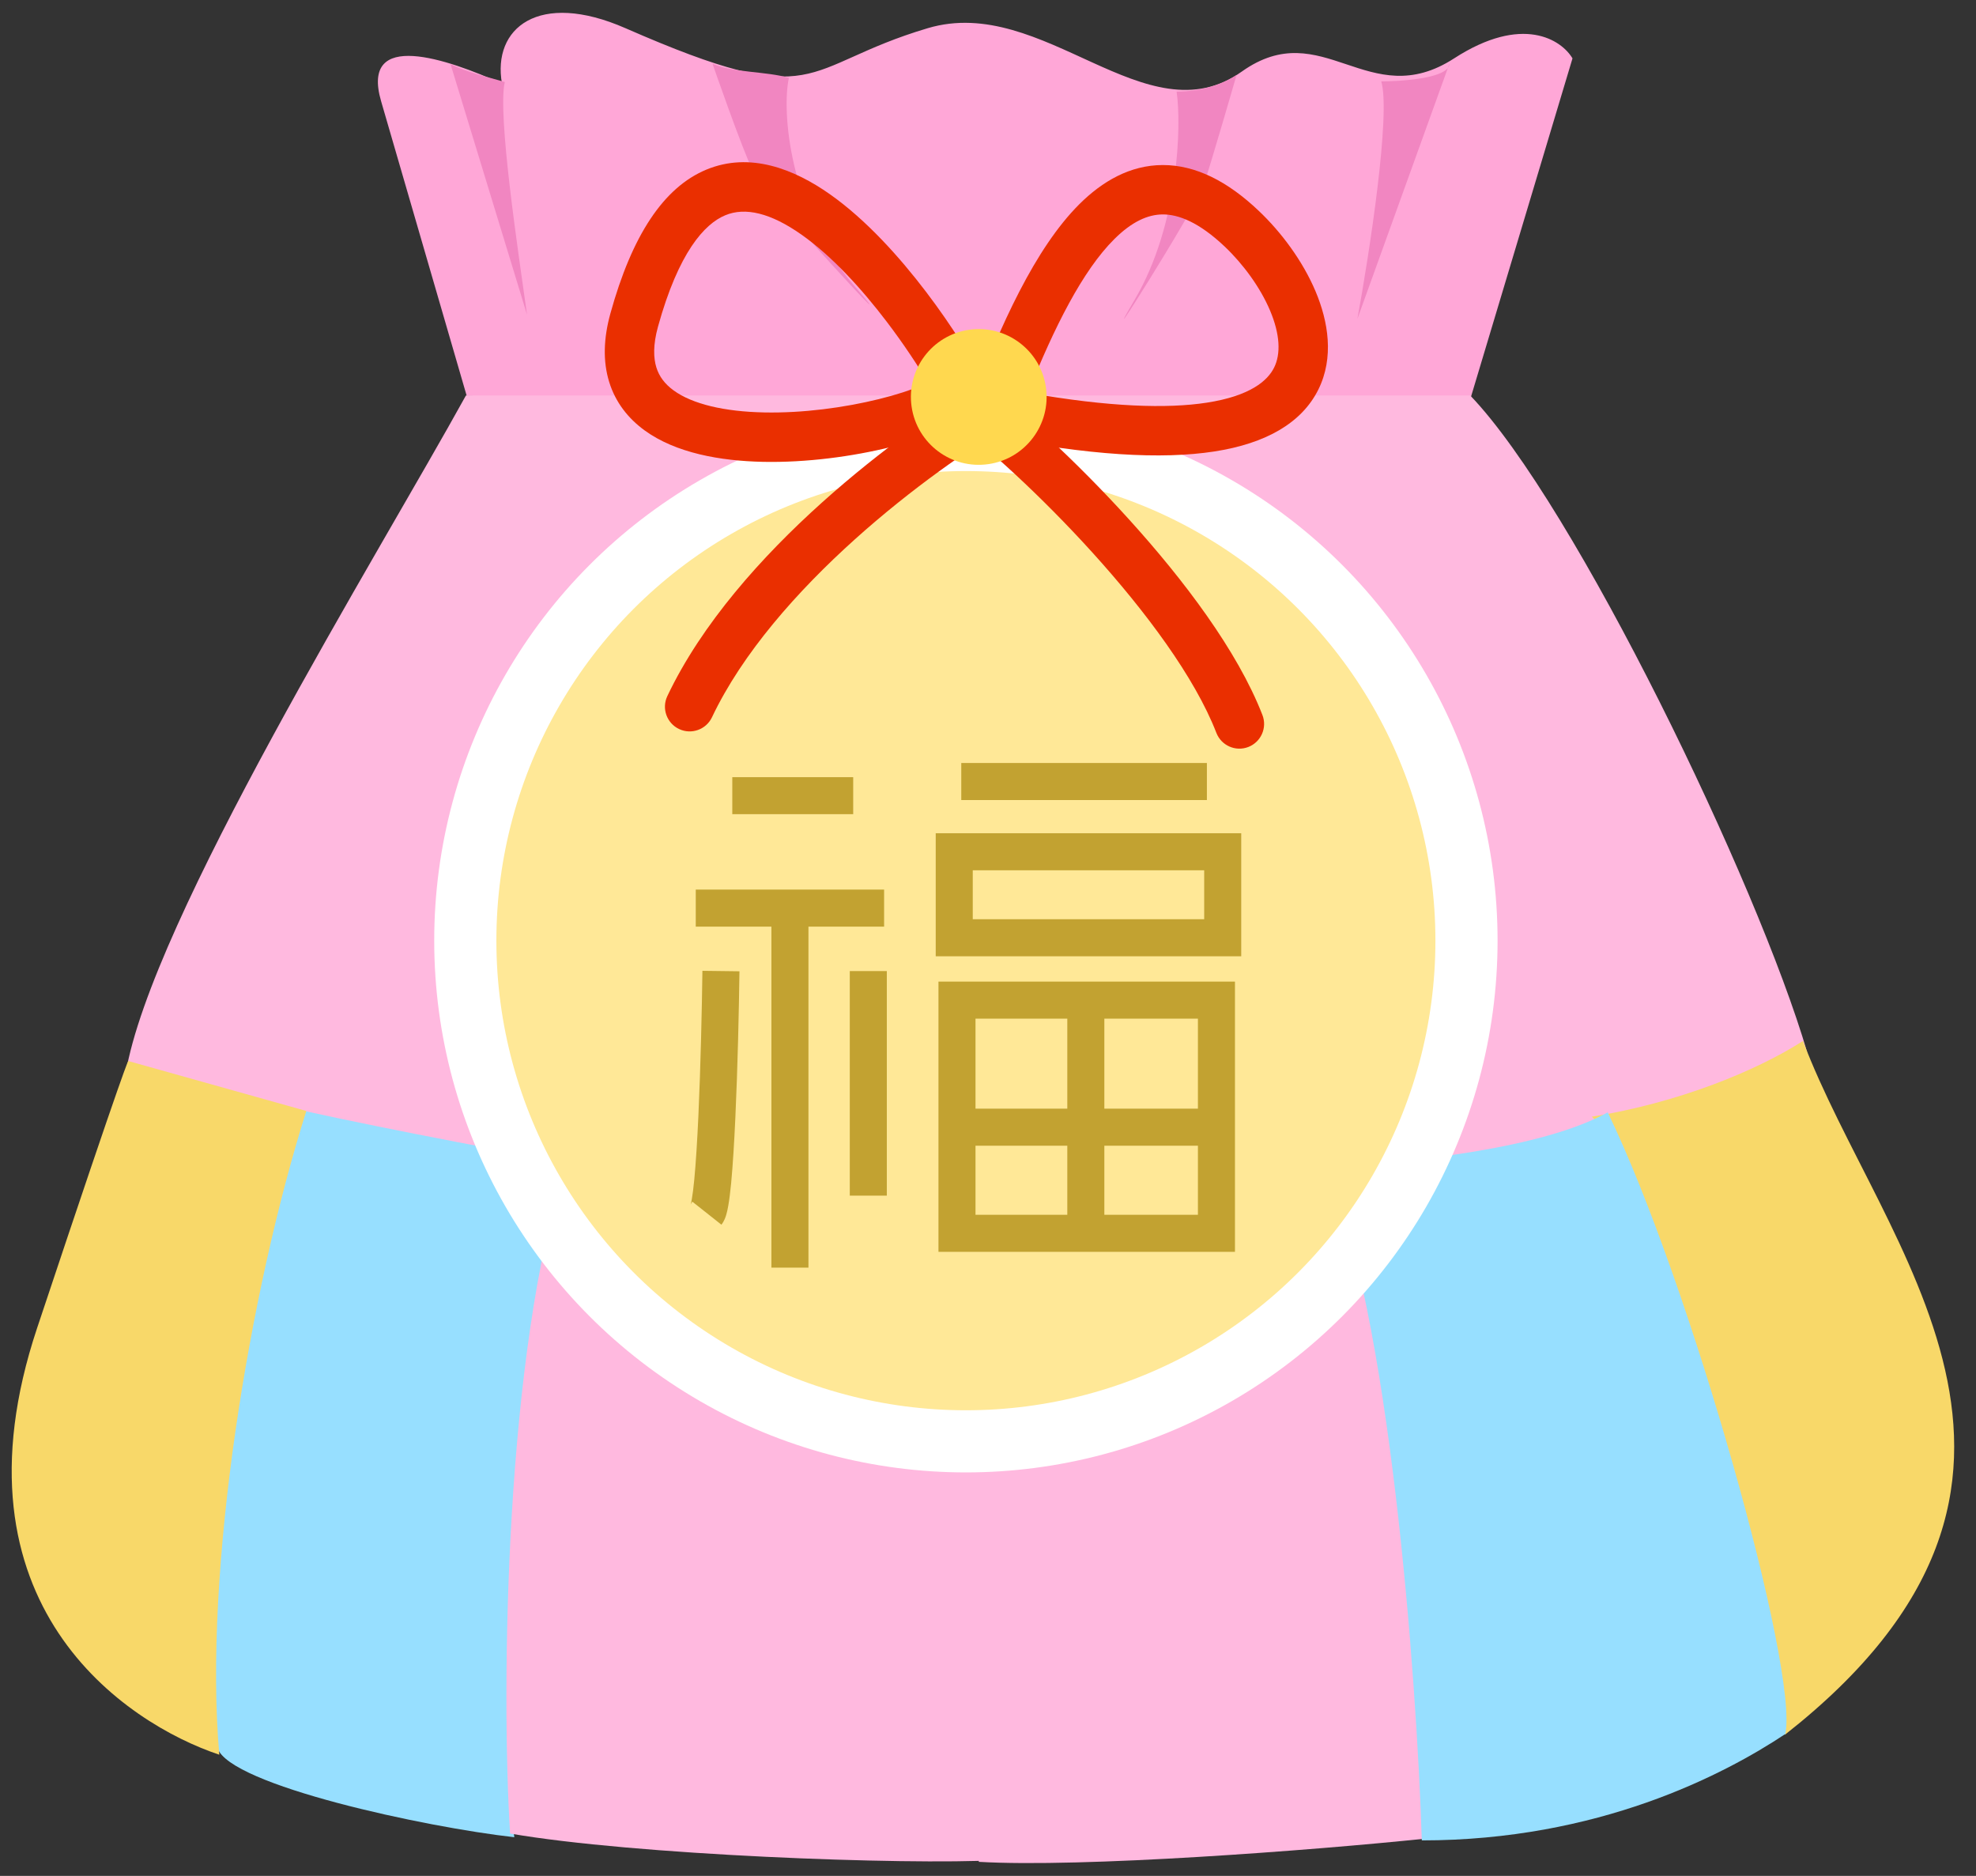 <svg width="59" height="56" viewBox="0 0 59 56" fill="none" xmlns="http://www.w3.org/2000/svg">
<rect x="0" y="0" width="59" height="56" fill="#333333" stroke="none"/>
<path d="M13.936 11.82L11.379 3.021C10.749 0.855 13.372 1.768 14.988 2.495C14.694 0.841 16.08 -0.294 18.674 0.841C24.556 3.415 23.835 1.99 27.702 0.841C31.161 -0.188 34.219 4.168 37.077 2.137C39.492 0.421 40.86 3.398 43.417 1.743C45.463 0.419 46.626 1.191 46.952 1.743L43.793 12.272L13.936 11.82Z" fill="#FFA7D7"/>
<path d="M41.242 2.429C41.847 2.429 42.989 2.345 43.231 2.029L43.277 1.901C43.277 1.947 43.261 1.99 43.231 2.029L40.53 9.517C40.888 7.561 41.531 3.404 41.242 2.429Z" fill="#F186C1"/>
<path d="M13.453 1.918C14.049 2.19 14.397 2.25 15.071 2.448C14.852 3.424 15.463 7.434 15.735 9.39L13.453 1.918Z" fill="#F186C1"/>
<path d="M21.274 1.901C21.87 2.173 22.882 2.126 23.556 2.324C23.337 3.299 23.555 6.27 25.493 8.515C27.43 10.759 22.813 5.767 22.487 5.114C22.16 4.46 21.274 1.901 21.274 1.901Z" fill="#F186C1"/>
<path d="M36.922 2.239C36.516 2.511 35.874 2.735 35.131 2.735C35.28 3.711 35.205 6.697 33.883 8.941C32.561 11.186 35.711 6.194 35.934 5.541C36.157 4.887 36.922 2.239 36.922 2.239Z" fill="#F186C1"/>
<path d="M3.752 32.05C4.506 27.492 11.285 16.567 13.912 11.806H43.898C47.017 15.049 52.487 26.377 53.96 31.416C44.164 38.621 3.104 35.969 3.752 32.05Z" fill="#FFB9DF"/>
<path d="M53.834 31.075C52.44 31.969 50.117 32.92 47.528 33.336C48.958 34.556 51.799 46.291 53.297 51.784C62.989 44.176 56.173 37.253 53.834 31.075Z" fill="#F8D869"/>
<path d="M16.736 34.643C16.264 34.609 11.415 33.681 9.141 33.176C6.151 37.977 6.03 50.794 6.494 52.184C6.864 53.296 12.718 54.551 15.357 54.845C14.454 48.808 17.325 34.685 16.736 34.643Z" fill="#97DFFF"/>
<path d="M28.559 35.458C25.766 35.392 19.278 34.995 16.896 34.817C15.089 40.304 14.957 50.327 15.23 54.735C18.921 55.376 27.024 55.68 29.79 55.529C30.283 53.131 28.97 41.03 28.559 35.458Z" fill="#FFB9DF"/>
<path d="M39.831 34.862C36.767 35.815 30.965 35.692 28.541 35.5C28.885 35.993 29.096 49.146 29.225 55.58C32.301 55.76 39.158 55.242 42.573 54.886C43.02 48.216 40.993 38.75 39.831 34.862Z" fill="#FFB9DF"/>
<path d="M9.146 33.165L3.83 31.674C3.83 31.674 3.856 31.402 1.107 39.648C-1.641 47.893 3.76 51.453 6.548 52.382C6.071 46.888 7.439 38.567 9.146 33.165Z" fill="#F8D869"/>
<path d="M53.307 51.764C53.713 49.846 50.469 38.299 48.004 33.206C46.089 34.274 42.095 34.724 39.59 34.816C41.49 39.117 42.298 50.05 42.453 54.94C47.716 54.94 51.472 52.983 53.307 51.764Z" fill="#97DFFF"/>
<circle cx="28.84" cy="28.08" r="15.875" fill="white"/>
<ellipse cx="28.84" cy="28.081" rx="14.019" ry="14.019" fill="#FFE897"/>
<path fill-rule="evenodd" clip-rule="evenodd" d="M36.036 23.883H28.702V22.777H36.036V23.883ZM25.475 24.305H21.865V23.2H25.475V24.305ZM23.033 27.662H20.774V26.556H26.398V27.662H24.139V37.841H23.033V27.662ZM20.853 33.302C20.92 31.829 20.958 30.112 20.973 28.981L22.079 28.995C22.064 30.133 22.026 31.863 21.957 33.353C21.923 34.097 21.881 34.788 21.831 35.318C21.805 35.581 21.777 35.815 21.744 35.999C21.728 36.091 21.709 36.181 21.685 36.261C21.668 36.321 21.628 36.449 21.54 36.56L20.673 35.873C20.644 35.911 20.628 35.943 20.622 35.958C20.622 35.956 20.623 35.953 20.624 35.949C20.632 35.924 20.643 35.878 20.655 35.806C20.68 35.665 20.706 35.465 20.73 35.212C20.778 34.71 20.819 34.04 20.853 33.302ZM20.619 35.966C20.619 35.966 20.619 35.963 20.622 35.958C20.62 35.964 20.619 35.966 20.619 35.966ZM25.373 35.693V28.988H26.479V35.693H25.373Z" fill="#C2A231"/>
<path fill-rule="evenodd" clip-rule="evenodd" d="M27.939 24.874H37.061V28.547H27.939V24.874ZM29.045 25.98V27.441H35.955V25.98H29.045Z" fill="#C2A231"/>
<path fill-rule="evenodd" clip-rule="evenodd" d="M35.768 30.409H29.127V36.264H35.768V30.409ZM28.021 29.303V37.37H36.874V29.303H28.021Z" fill="#C2A231"/>
<path fill-rule="evenodd" clip-rule="evenodd" d="M31.868 33.096V29.511H32.974V33.096H36.559V34.202H32.974V37.264H31.868V34.202H28.597V33.096H31.868Z" fill="#C2A231"/>
<path fill-rule="evenodd" clip-rule="evenodd" d="M32.628 16.506C31.055 14.768 29.436 13.318 28.556 12.669L29.43 11.482C30.41 12.204 32.101 13.727 33.721 15.517C35.332 17.296 36.947 19.419 37.694 21.345C37.841 21.724 37.653 22.151 37.273 22.299C36.894 22.446 36.467 22.258 36.319 21.878C35.673 20.214 34.211 18.255 32.628 16.506Z" fill="#EA2F00"/>
<path fill-rule="evenodd" clip-rule="evenodd" d="M30.323 11.73C30.527 12.082 30.409 12.533 30.057 12.738C28.986 13.362 27.238 14.561 25.523 16.102C23.802 17.65 22.166 19.498 21.258 21.413C21.083 21.781 20.643 21.937 20.276 21.763C19.908 21.589 19.751 21.149 19.925 20.781C20.954 18.612 22.752 16.61 24.538 15.006C26.33 13.395 28.16 12.137 29.314 11.465C29.666 11.259 30.117 11.378 30.323 11.73Z" fill="#EA2F00"/>
<path fill-rule="evenodd" clip-rule="evenodd" d="M30.694 11.726C33.132 12.156 34.853 12.202 36.03 12.021C37.341 11.819 37.85 11.36 38.042 10.975C38.246 10.566 38.222 9.982 37.922 9.271C37.628 8.575 37.115 7.88 36.568 7.361C35.79 6.624 35.181 6.401 34.722 6.401C34.267 6.402 33.789 6.622 33.27 7.139C32.325 8.079 31.48 9.762 30.694 11.726ZM34.72 4.927C35.695 4.926 36.648 5.406 37.582 6.292C38.253 6.927 38.895 7.786 39.28 8.697C39.659 9.594 39.84 10.672 39.362 11.632C38.871 12.617 37.812 13.238 36.254 13.478C34.697 13.718 32.516 13.604 29.54 13.008L28.687 12.838L28.995 12.024C29.861 9.743 30.899 7.418 32.229 6.094C32.911 5.415 33.741 4.928 34.72 4.927Z" fill="#EA2F00"/>
<path fill-rule="evenodd" clip-rule="evenodd" d="M27.655 8.718C28.444 9.756 29.055 10.759 29.343 11.334L29.576 11.797L29.22 12.173C28.951 12.456 28.54 12.678 28.128 12.852C27.693 13.036 27.168 13.204 26.598 13.345C25.46 13.627 24.082 13.814 22.78 13.787C21.506 13.76 20.176 13.525 19.244 12.846C18.76 12.493 18.378 12.016 18.188 11.399C18 10.789 18.019 10.104 18.225 9.36C18.87 7.027 19.813 5.595 21.09 5.064C22.395 4.522 23.719 5.051 24.782 5.8C25.866 6.564 26.868 7.683 27.655 8.718ZM21.655 6.426C21.034 6.684 20.261 7.531 19.646 9.753C19.495 10.298 19.512 10.688 19.597 10.966C19.681 11.237 19.848 11.462 20.112 11.654C20.674 12.064 21.63 12.288 22.811 12.312C23.965 12.337 25.212 12.169 26.244 11.914C26.76 11.787 27.207 11.641 27.552 11.495C27.609 11.47 27.661 11.447 27.709 11.425C27.416 10.929 26.992 10.282 26.481 9.61C25.734 8.627 24.838 7.643 23.932 7.005C23.005 6.352 22.248 6.179 21.655 6.426Z" fill="#EA2F00"/>
<circle cx="29.224" cy="11.85" r="2.026" transform="rotate(-8.211 29.224 11.85)" fill="#FFD84F"/>
</svg>
